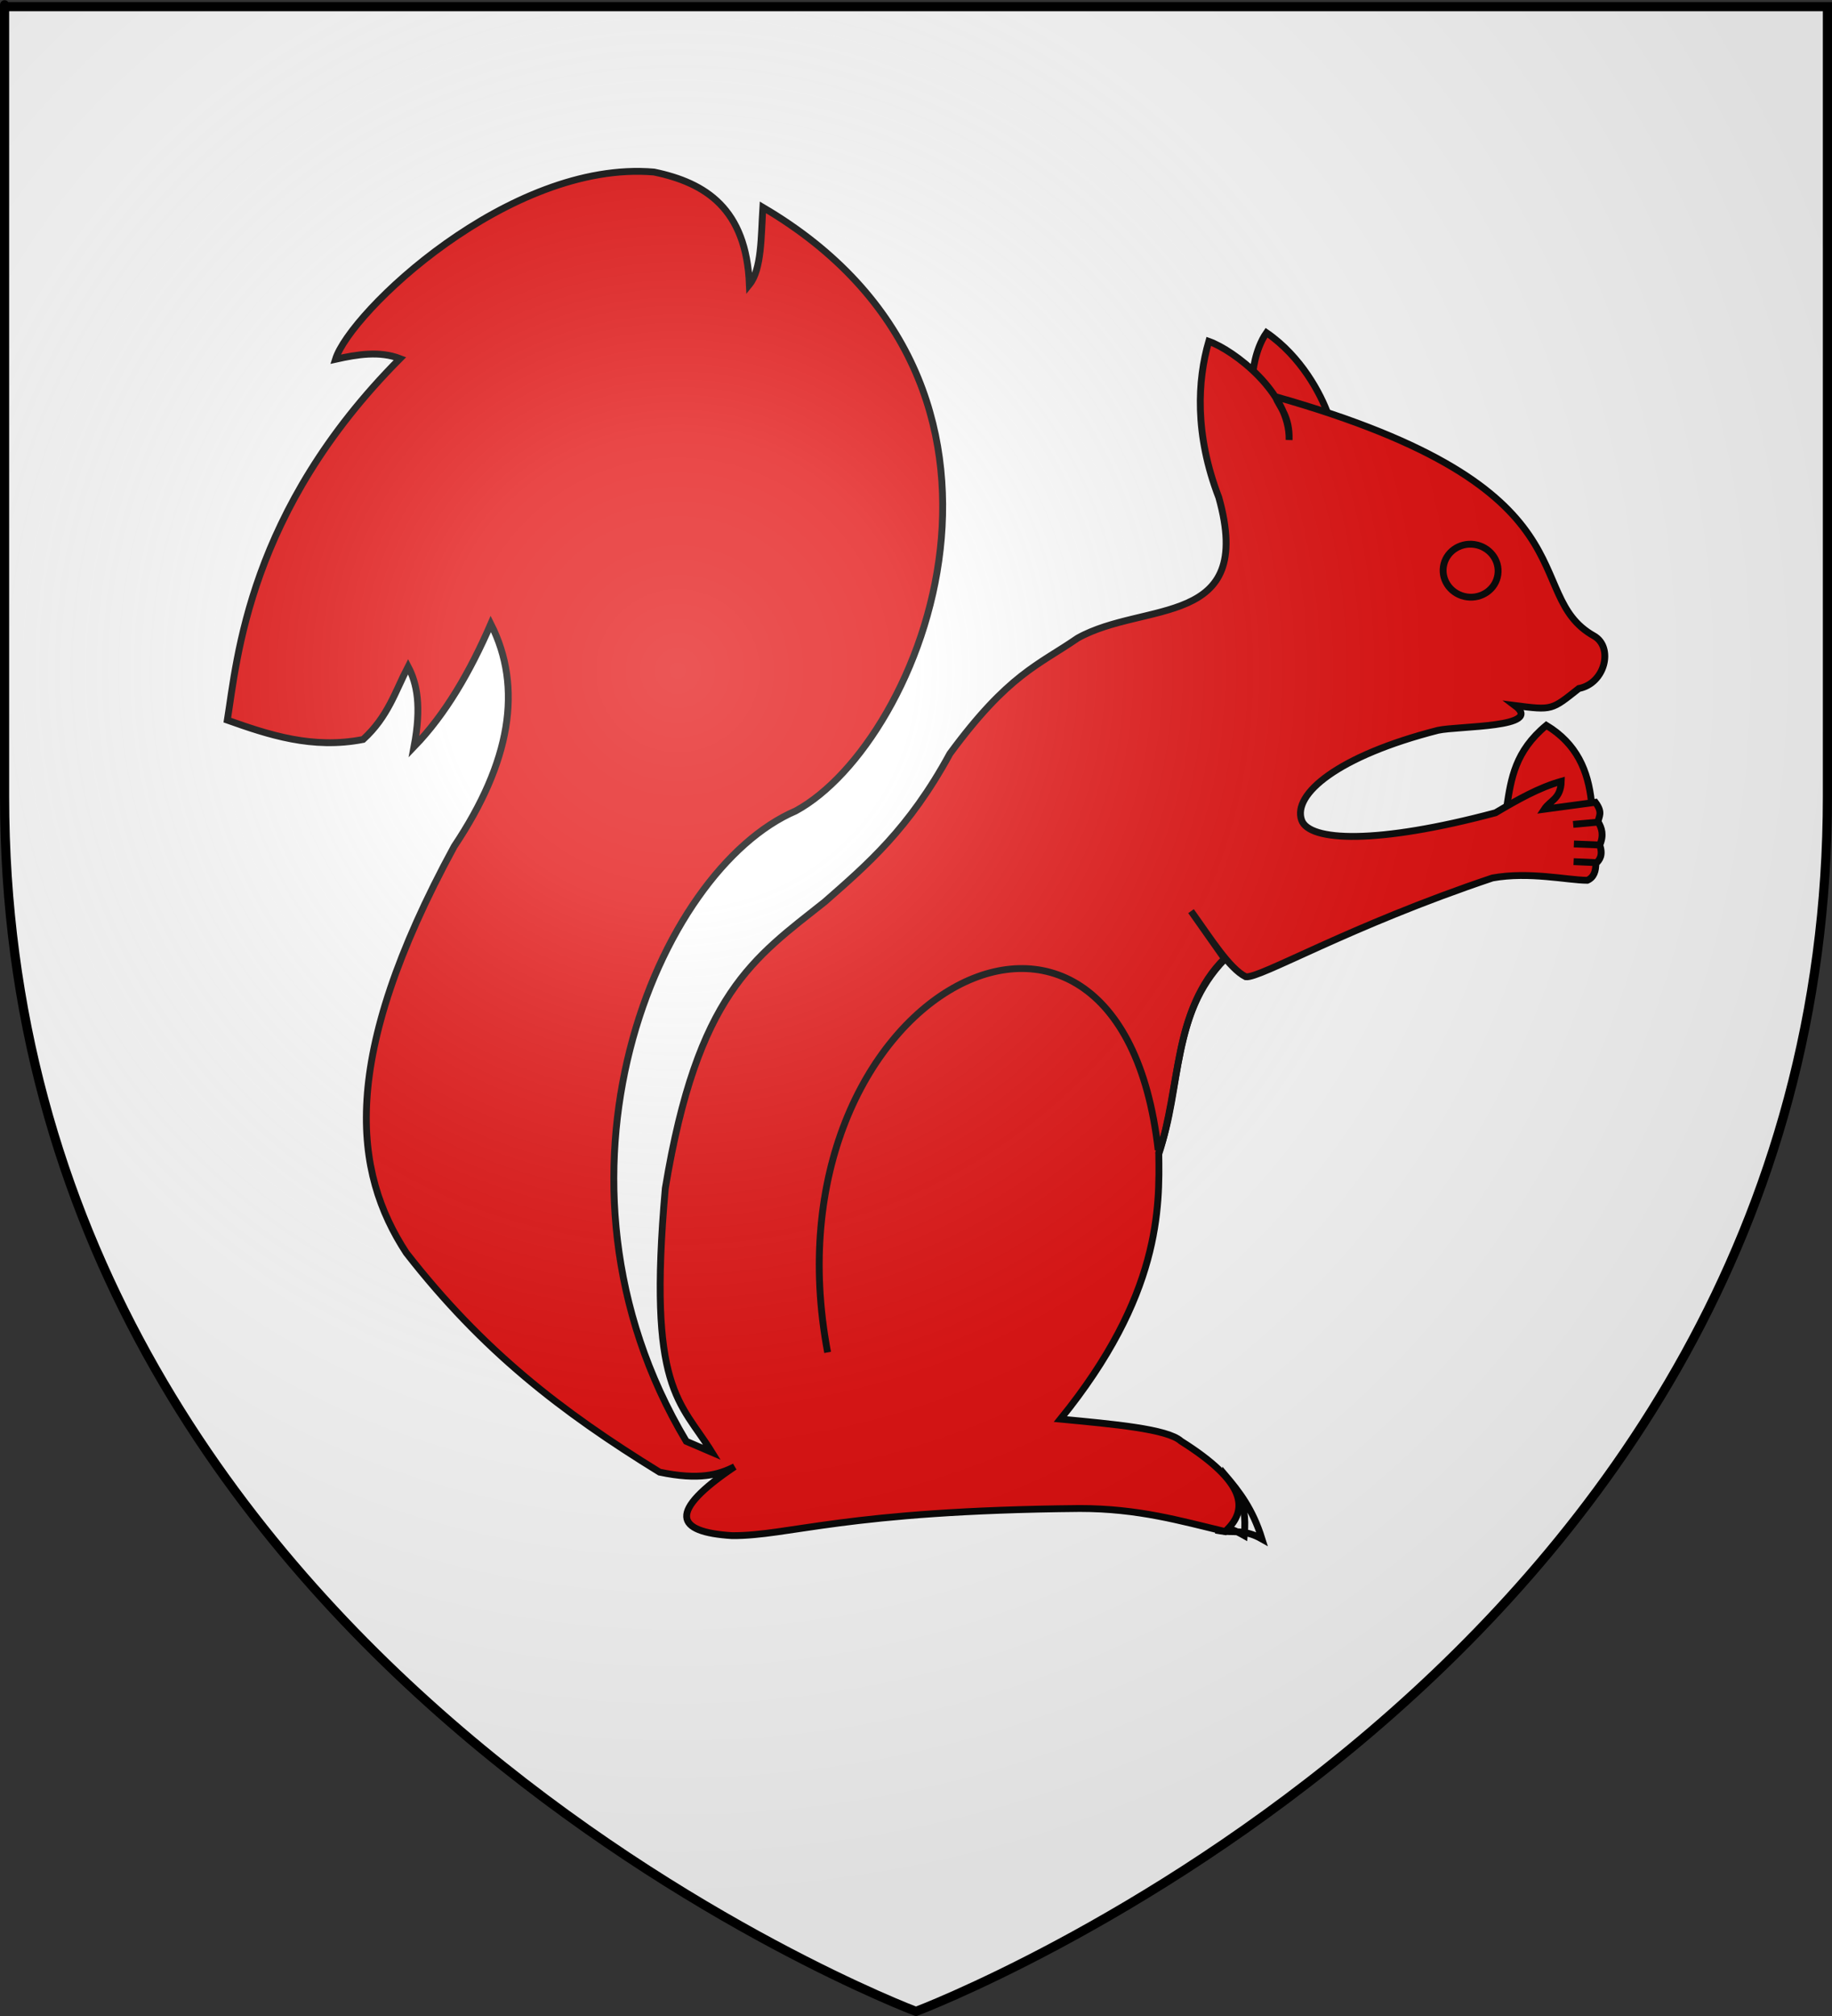 <?xml version="1.0" encoding="UTF-8" standalone="no"?>
<!-- Created with Inkscape (http://www.inkscape.org/) -->
<svg
   xmlns:svg="http://www.w3.org/2000/svg"
   xmlns="http://www.w3.org/2000/svg"
   xmlns:xlink="http://www.w3.org/1999/xlink"
   version="1.0"
   width="600"
   height="660"
   id="svg2">
  <rect width="100%" height="100%" fill="#333333" stroke="none"/>
  <desc
     id="desc4">Flag of Canton of Valais (Wallis)</desc>
  <defs
     id="defs6">
    <linearGradient
       id="linearGradient2893">
      <stop
         style="stop-color:#ffffff;stop-opacity:0.314"
         offset="0"
         id="stop2895" />
      <stop
         style="stop-color:#ffffff;stop-opacity:0.251"
         offset="0.19"
         id="stop2897" />
      <stop
         style="stop-color:#6b6b6b;stop-opacity:0.125"
         offset="0.6"
         id="stop2901" />
      <stop
         style="stop-color:#000000;stop-opacity:0.125"
         offset="1"
         id="stop2899" />
    </linearGradient>
    <radialGradient
       cx="221.445"
       cy="226.331"
       r="300"
       fx="221.445"
       fy="226.331"
       id="radialGradient3163"
       xlink:href="#linearGradient2893"
       gradientUnits="userSpaceOnUse"
       gradientTransform="matrix(1.353,0,0,1.349,-77.629,-85.747)" />
  </defs>
  <g
     style="display:inline"
     id="layer3">
    <path
       d="M 300,658.5 C 300,658.5 598.5,546.18 598.5,260.728 C 598.5,-24.723 598.5,2.176 598.5,2.176 L 1.5,2.176 L 1.5,260.728 C 1.5,546.18 300,658.5 300,658.5 z "
       style="fill:#ffffff;fill-opacity:1;fill-rule:evenodd;stroke:none;stroke-width:1px;stroke-linecap:butt;stroke-linejoin:miter;stroke-opacity:1"
       id="path2855" />
  </g>
  <g
     id="layer4">
    <g
       transform="matrix(1.641,0,0,1.641,1458.254,120.589)"
       style="opacity:1;fill:#2b5df2;fill-opacity:0;display:inline"
       id="g4704">
      <g
         transform="matrix(1,0,0,1.461,0,-127.144)"
         id="g4706">
        <g
           transform="matrix(0.754,0,0,1,-777.265,47.186)"
           id="g4708">
          <g
             transform="translate(-2.273,-61.477)"
             id="g4728" />
          <g
             transform="translate(-2.273,-61.477)"
             id="g4730" />
          <g
             transform="translate(-2.273,-61.477)"
             id="g4732" />
        </g>
      </g>
    </g>
    <g
       transform="matrix(-1.123,0,0,1.123,695.594,-166.667)"
       style="display:inline"
       id="g25230">
      <path
         d="M 155.284,382.153 C 156.237,373.172 159.519,365.246 168.438,359.874 C 177.578,367.436 178.711,375.465 179.961,383.487 L 179.907,383.636 L 165.616,394.343 L 155.284,382.153 z "
         style="fill:#e20909;fill-opacity:1;fill-rule:evenodd;stroke:#000000;stroke-width:2;stroke-linecap:butt;stroke-linejoin:miter;stroke-miterlimit:4;stroke-dasharray:none;stroke-opacity:1;display:inline"
         id="path1902" />
      <path
         d="M 254.019,257.471 C 254.085,257.357 253.494,250.346 250.048,245.411 C 239.879,252.399 234.19,263.316 232.004,269.443 L 231.824,269.877 L 234.143,275.414 L 255.287,271.64 L 254.019,257.471 z "
         style="fill:#e20909;fill-opacity:1;fill-rule:evenodd;stroke:#000000;stroke-width:2;stroke-linecap:butt;stroke-linejoin:miter;stroke-miterlimit:4;stroke-dasharray:none;stroke-opacity:1;display:inline"
         id="path1892" />
      <path
         d="M 262.059,578.505 C 258.03,583.24 254.094,588.268 251.354,597.073 C 256.658,594.059 259.772,595.363 263.906,594.655 L 261.326,579.691 C 259.698,585.079 255.485,584.387 256.531,596.066 C 262.639,592.628 260.959,595.039 263.085,594.592 L 262.059,578.505 z "
         style="fill:#ffffff;fill-opacity:1;fill-rule:evenodd;stroke:#000000;stroke-width:2;stroke-linecap:butt;stroke-linejoin:miter;stroke-miterlimit:4;stroke-dasharray:none;stroke-opacity:1;display:inline"
         id="path15425" />
      <path
         d="M 428.665,198.569 C 413.585,201.71 401.765,209.235 400.854,231.378 C 397.248,226.927 397.463,217.398 396.924,208.863 C 308.972,260.532 350.136,364.591 387.338,384.813 C 427.739,402.132 465.21,491.653 419.269,568.584 L 411.772,571.798 C 421.066,556.774 430.631,553.813 425.376,494.832 C 415.986,437.971 399.586,427.784 378.826,411.276 C 366.592,400.524 354.35,390.157 342.384,368.137 C 325.3,344.909 316.535,342.322 305.142,334.454 C 285.66,323.521 253.207,331.809 263.952,293.443 C 271.079,274.924 270.171,259.234 266.879,247.92 C 259.63,250.475 243.168,262.826 243.447,276.688 C 243.214,269.94 246.157,267.148 247.512,264.026 C 152.137,290.989 176.467,321.547 154.488,333.832 C 148.834,337.092 151.223,347.641 158.97,349.134 C 166.936,355.429 166.608,355.506 177.605,354.089 C 168.932,360.602 194.076,360.003 200.034,361.313 C 229.251,368.777 242.472,379.941 239.808,387.502 C 237.614,393.727 217.97,394.643 183.254,385.355 C 176.937,381.611 170.599,378.009 164.083,376.183 C 164.241,381.356 167.312,381.719 169.028,384.318 L 154.127,382.303 C 151.838,385.405 153.18,386.351 153.329,388.004 C 152.262,389.818 151.601,391.819 152.834,394.735 C 151.875,397.796 152.859,399.048 153.985,400.158 C 154.023,402.281 154.47,404.155 156.479,405.043 C 162.217,405.025 173.398,402.422 184.128,404.359 C 226.005,418.404 251.954,433.707 256.092,433.163 C 260.903,430.772 266.421,421.873 272.056,414.035 L 262.211,428.013 C 278.09,444.389 274.589,465.325 281.467,484.451 C 281.209,500.368 280.855,526.067 310.144,562.114 C 294.704,563.585 278.889,564.966 274.98,568.539 C 255.948,580.511 255.125,588.545 262.127,594.894 C 275.111,591.8 287.374,588.173 304.478,588.173 C 373.192,588.786 389.148,596.19 405.886,596.088 C 422.657,595.065 424.729,589.142 405.172,575.988 C 409.792,578.356 415.505,579.999 427.051,577.577 C 455.83,559.858 478.65,542.208 500.907,513.658 C 516.323,490.084 520.779,457.378 486.946,395.162 C 470.524,370.588 466.829,348.936 476.263,330.302 C 482.284,344.155 489.408,356.543 498.655,366.097 C 496.416,354.248 497.806,347.632 500.382,342.746 C 504.117,349.91 506.212,357.326 513.506,363.984 C 528.367,366.895 541.194,362.571 553.107,358.348 C 550.237,340.502 546.988,297.385 502.754,252.954 C 508.683,250.679 515.105,251.709 521.563,253.149 C 517.314,239.491 470.857,194.989 428.665,198.569 z "
         style="fill:#e20909;fill-opacity:1;fill-rule:evenodd;stroke:#000000;stroke-width:2;stroke-linecap:butt;stroke-linejoin:miter;stroke-miterlimit:4;stroke-dasharray:none;stroke-opacity:1"
         id="path1883" />
      <path
         d="M 153.503,388.095 L 160.61,388.742"
         style="fill:none;fill-opacity:1;fill-rule:evenodd;stroke:#000000;stroke-width:2;stroke-linecap:butt;stroke-linejoin:miter;stroke-miterlimit:4;stroke-dasharray:none;stroke-opacity:1"
         id="path1894" />
      <path
         d="M 152.982,394.738 L 160.402,394.447"
         style="fill:none;fill-opacity:1;fill-rule:evenodd;stroke:#000000;stroke-width:2;stroke-linecap:butt;stroke-linejoin:miter;stroke-miterlimit:4;stroke-dasharray:none;stroke-opacity:1"
         id="path1896" />
      <path
         d="M 262.205,427.786 C 277.173,442.517 275.134,465.73 281.506,484.984"
         style="fill:none;fill-opacity:1;fill-rule:evenodd;stroke:#000000;stroke-width:2;stroke-linecap:butt;stroke-linejoin:miter;stroke-miterlimit:4;stroke-dasharray:none;stroke-opacity:1"
         id="path1900" />
      <path
         d="M 198.463,313.653 C 199.063,317.871 195.989,321.801 191.602,322.426 C 187.215,323.05 183.167,320.134 182.567,315.915 C 181.966,311.697 185.04,307.767 189.427,307.143 C 193.814,306.518 197.862,309.435 198.463,313.653 z "
         style="fill:none;fill-opacity:1;fill-rule:evenodd;stroke:#000000;stroke-width:2;stroke-linecap:round;stroke-linejoin:round;stroke-miterlimit:4;stroke-dasharray:none;stroke-opacity:1;display:inline"
         id="path1908" />
      <path
         d="M 281.64,483.689 C 292.987,383.301 397.677,438.534 378.038,542.668"
         style="fill:none;fill-rule:evenodd;stroke:#000000;stroke-width:2;stroke-linecap:butt;stroke-linejoin:miter;stroke-miterlimit:4;stroke-dasharray:none;stroke-opacity:1"
         id="path13639" />
      <path
         d="M 154.028,399.891 L 160.481,399.604"
         style="fill:none;fill-rule:evenodd;stroke:#000000;stroke-width:2;stroke-linecap:butt;stroke-linejoin:miter;stroke-miterlimit:4;stroke-dasharray:none;stroke-opacity:1"
         id="path13641" />
    </g>
  </g>
  <g
     id="layer2">
    <path
       d="M 300,658.5 C 300,658.5 598.5,546.18 598.5,260.728 C 598.5,-24.723 598.5,2.176 598.5,2.176 L 1.5,2.176 L 1.5,260.728 C 1.5,546.18 300,658.5 300,658.5 z "
       style="opacity:1;fill:url(#radialGradient3163);fill-opacity:1;fill-rule:evenodd;stroke:none;stroke-width:1px;stroke-linecap:butt;stroke-linejoin:miter;stroke-opacity:1"
       id="path2875" />
  </g>
  <g
     id="layer1">
    <path
       d="M 300,658.5 C 300,658.5 1.5,546.18 1.5,260.728 C 1.5,-24.723 1.5,2.176 1.5,2.176 L 598.5,2.176 L 598.5,260.728 C 598.5,546.18 300,658.5 300,658.5 z "
       style="opacity:1;fill:none;fill-opacity:1;fill-rule:evenodd;stroke:#000000;stroke-width:3;stroke-linecap:butt;stroke-linejoin:miter;stroke-miterlimit:4;stroke-dasharray:none;stroke-opacity:1"
       id="path1411" />
  </g>
</svg>
